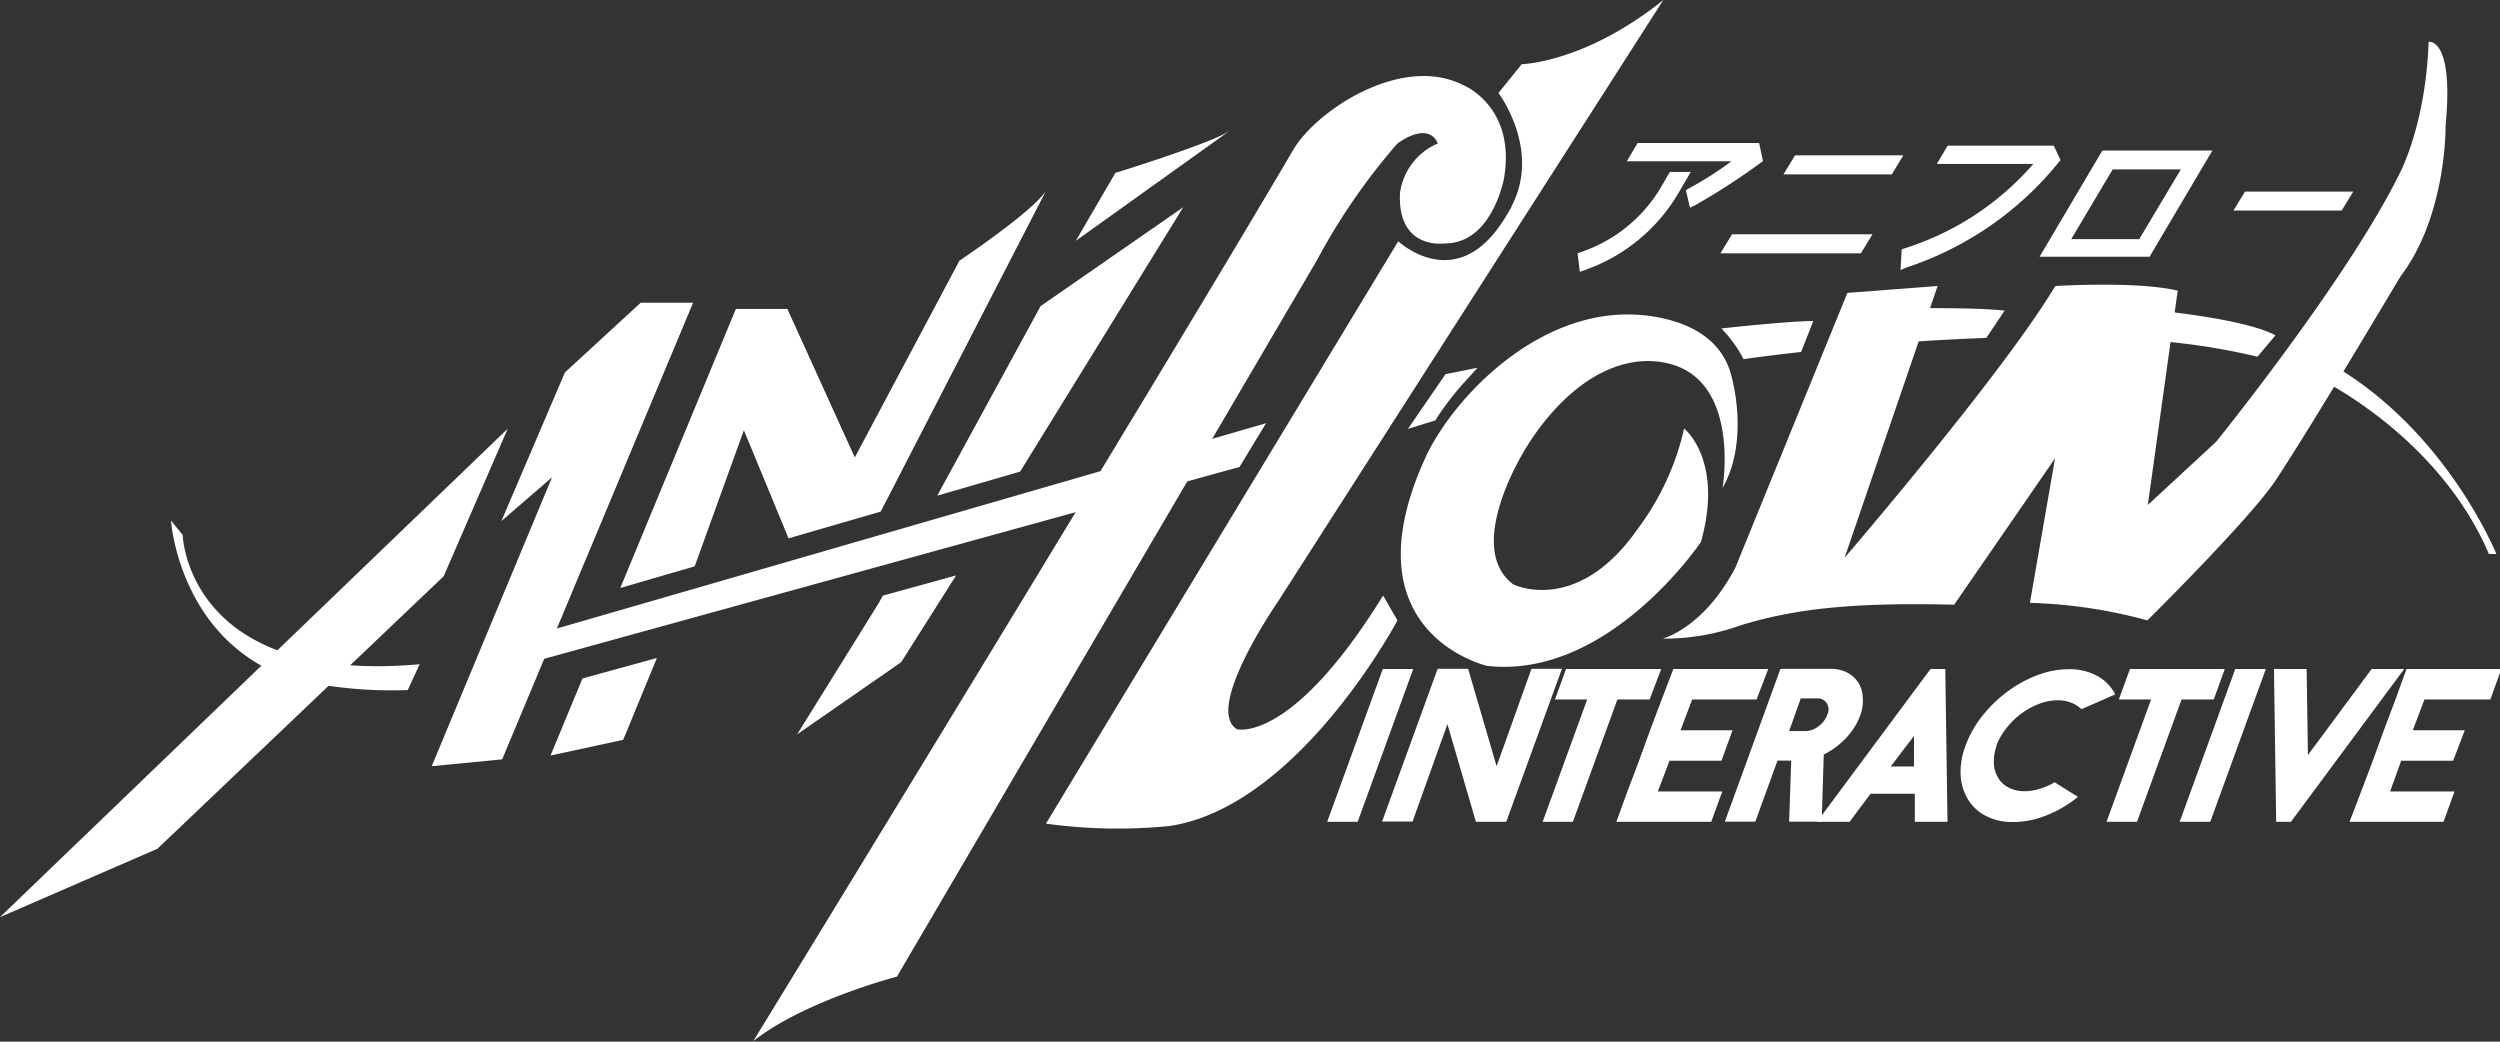 <svg id="technical" xmlns="http://www.w3.org/2000/svg" viewBox="0 0 215.02 89.59"><rect x="0" y="0" width="215.02" height="89.59" fill="#333333" stroke="none"/><defs><style>.cls-1{fill:#fff;}</style></defs><g id="LOGO"><polygon class="cls-1" points="108.89 36.4 45.56 54.73 42.38 57.88 106.61 40.16 108.89 36.4"/><path class="cls-1" d="M157.3,19.69a55.65,55.65,0,0,1-5.56,3.61l-.18-.76a31.44,31.44,0,0,0,4.58-3h-9.47l.49-.83h9.92ZM142.22,28a13,13,0,0,0,6.92-5.47l.83-1.4h.92l-.84,1.4a14.69,14.69,0,0,1-7.73,6.27Z" transform="translate(-6.12 -6)"/><path class="cls-1" d="M142,29.38l-.2-1.59.27-.1a12.73,12.73,0,0,0,6.74-5.31l.93-1.59h1.8l-1.17,2a15.14,15.14,0,0,1-7.92,6.43Zm.62-1.1v0c.53-.23,1-.47,1.49-.71C143.65,27.84,143.15,28.06,142.63,28.28Zm7.56-6.73-.73,1.21a7.94,7.94,0,0,1-.5.78c.27-.37.53-.76.77-1.16l.49-.83Zm1.29,2.32-.35-1.52.25-.14a30.14,30.14,0,0,0,3.67-2.34h-9l.93-1.57h10.45l.33,1.56-.2.14a56.41,56.41,0,0,1-5.6,3.63Zm5.37-4.47-.47.39c-.45.36-.91.72-1.4,1.06.61-.41,1.23-.85,1.9-1.32Zm-9.52-.28h9.46v-.07h-9.41Z" transform="translate(-6.12 -6)"/><polygon class="cls-1" points="159.84 21.42 148.64 21.42 149.16 20.53 160.36 20.53 159.84 21.42"/><path class="cls-1" d="M166.17,27.79H154.09l1-1.64h12.08ZM155.41,27h10.33l.08-.13H155.49Z" transform="translate(-6.12 -6)"/><polygon class="cls-1" points="162.5 14.6 154.06 14.6 154.58 13.71 163.02 13.71 162.5 14.6"/><path class="cls-1" d="M168.83,21h-9.32l1-1.64h9.31Zm-8-.75h7.56l.07-.13h-7.55Z" transform="translate(-6.12 -6)"/><polygon class="cls-1" points="201.19 17.74 192.75 17.74 193.28 16.86 201.71 16.86 201.19 17.74"/><path class="cls-1" d="M207.52,24.11h-9.31l1-1.63h9.31Zm-8-.75h7.56l.08-.13h-7.56Z" transform="translate(-6.12 -6)"/><path class="cls-1" d="M182.93,19.71a27.89,27.89,0,0,1-12.94,9l0-1a24.88,24.88,0,0,0,11.81-8h-8.46l.49-.82h8.67Z" transform="translate(-6.12 -6)"/><path class="cls-1" d="M169.58,29.22l.1-1.78.25-.08A24.3,24.3,0,0,0,181,20.1h-8.3l.93-1.57h9.13l.58,1.24-.15.18A28.14,28.14,0,0,1,170.11,29ZM170.4,28v.13a27.23,27.23,0,0,0,12.1-8.48l0-.06-.32.38A25.22,25.22,0,0,1,170.4,28Zm3.65-8.65h8.3l0-.07h-8.22Z" transform="translate(-6.12 -6)"/><path class="cls-1" d="M190.79,27.7H182.2l5-8.37h8.58Zm-.47-.79,4-6.79h-6.73l-4,6.79Z" transform="translate(-6.12 -6)"/><path class="cls-1" d="M191,28.08h-9.46l5.4-9.13h9.46Zm-8.14-.75h7.71l4.51-7.62h-7.71Zm7.68,0h-7.6l4.46-7.55H195Zm-6.28-.76h5.85l3.58-6h-5.86Z" transform="translate(-6.12 -6)"/><polygon class="cls-1" points="0 78.88 13.54 73 38.16 49.56 43.67 36.87 0 78.88"/><path class="cls-1" d="M42.21,63.13C22.17,64.91,21.83,52,21.83,52l-1-1.22s.66,10.09,10,13.5a37,37,0,0,0,10.36,1.07Z" transform="translate(-6.12 -6)"/><polygon class="cls-1" points="37.13 65.9 47.48 41.05 43.12 44.82 48.59 32.03 55.1 26.04 59.61 26.04 43.19 65.31 37.13 65.9"/><path class="cls-1" d="M98.65,26.71l3.4-5.84s8.43-2.6,9.84-3.63Z" transform="translate(-6.12 -6)"/><path class="cls-1" d="M70.1,43l3.84,9.3L81.87,50,96.08,22.42c-1.18,1.82-7.44,6-7.44,6l-9,16.92L73.84,32.57H69.41l-9.94,24,6.4-1.86Z" transform="translate(-6.12 -6)"/><polygon class="cls-1" points="101.77 17.82 89.5 26.33 80.61 42.63 87.74 40.56 101.77 17.82"/><polygon class="cls-1" points="47.35 64.98 53.6 63.63 56.5 56.59 50.1 58.35 47.35 64.98"/><polygon class="cls-1" points="75.59 51.85 68.56 63.16 77.51 56.95 82.1 49.7 82.23 49.49 75.93 51.23 75.59 51.85"/><path class="cls-1" d="M70.88,95.59S106,38.23,117.36,18.87c2-3.38,9.32-8.24,14.61-5.55,0,0,4.55,1.81,3.51,8,0,0-1,5.69-5.18,5.62,0,0-4,.55-3.77-4.33a5.42,5.42,0,0,1,3.25-4.27s-.61-2-3.47,0a54,54,0,0,0-6.9,10L83.26,90s-8,2.08-12.38,5.57" transform="translate(-6.12 -6)"/><path class="cls-1" d="M136.12,23.75C138.69,18.87,135,14,135,14L137,11.52s5.42-.1,12.18-5.52L116.05,57.72s-6.42,9.26-3.54,11c0,0,4.68,1.27,12.57-11.5l1.23,2.14s-8.48,16-19.58,17.68a45,45,0,0,1-10.65-.2l30.3-50.09s4.78,4.5,8.85-1.5a16.73,16.73,0,0,0,.89-1.46" transform="translate(-6.12 -6)"/><path class="cls-1" d="M128.13,42.21l2.54-3.69,1.48-.29a26,26,0,0,0-2.83,3.62Z" transform="translate(-6.12 -6)"/><path class="cls-1" d="M127.21,42.89l3.24-4.71,2.75-.55-.77.85A25.63,25.63,0,0,0,129.66,42l-.07.15Zm3.69-4-1,1.48c.42-.53.88-1.09,1.26-1.53Z" transform="translate(-6.12 -6)"/><path class="cls-1" d="M154.27,48s1.88-10.84-6.41-10.95c-2.9,0-6.44,1.68-9.72,6.29-1.89,2.66-5.75,10-1.87,12.92,0,0,5.46,2.72,10.7-4.76a22.89,22.89,0,0,0,4-8.64s3.43,2.7,1.44,9.76c0,0-7.95,11.83-18.38,10.65,0,0-12.17-2.77-5.36-17.81,2.36-5.23,10.24-13.66,19.52-12.26,2.09.32,5.8,1.31,6.81,5,.65,2.37,1.11,6.57-.74,9.8" transform="translate(-6.12 -6)"/><path class="cls-1" d="M174.2,58l8.67-12.58-2.16,12.43a42.54,42.54,0,0,1,10.1,1.51s8.72-8.62,11-12c3-4.5,10.76-17.57,10.76-17.57,4-5.25,3.89-12.95,3.89-12.95C217.19,9.15,215,9.6,215,9.6c-.25,7.15-2.47,11.27-2.47,11.27C208.06,30,196.72,44,196.72,44l-5.87,5.43L193.42,31c-3.45-.84-10.53-.4-10.53-.4-4.51,7.55-18.12,23.37-18.12,23.37l8-23.37-7.76.59-9.62,23.6c-2.73,5.25-6.27,6.14-6.27,6.14a19.63,19.63,0,0,0,6.72-1.15c4.4-1.35,9.33-2,18.34-1.77" transform="translate(-6.12 -6)"/><path class="cls-1" d="M205.75,38.65s10.14,4.92,14.44,15h.64s-4.23-10.5-14-16.21l-1.13,1.3" transform="translate(-6.12 -6)"/><path class="cls-1" d="M154.17,34.25a11,11,0,0,1,1.91,2.64c.81-.12,2.56-.35,4.95-.62l1.05-2.66c-2.19,0-7.91.64-7.91.64" transform="translate(-6.12 -6)"/><path class="cls-1" d="M171.2,32.51l-2.16,3c2.47-.19,5.15-.35,7.92-.45l1.57-2.34c-1.89-.26-7.33-.22-7.33-.22" transform="translate(-6.12 -6)"/><path class="cls-1" d="M201.83,34.84c-2.7-1.44-10.25-2.14-10.25-2.14l-1,2.54a57,57,0,0,1,9.7,1.44Z" transform="translate(-6.12 -6)"/></g><path class="cls-1" d="M120.27,76.68l4.78-13.14h2.62l-4.78,13.14Z" transform="translate(-6.12 -6)"/><path class="cls-1" d="M135.67,76.68h-2.61v0l-2.45-8.4-3,8.38h-2.62l4.78-13.14h2.62v0l0,0,2.45,8.38,3-8.38h2.62Z" transform="translate(-6.12 -6)"/><path class="cls-1" d="M148,66.16h-2.77l-3.83,10.52H138.8l3.83-10.52h-2.77l.95-2.62H149Z" transform="translate(-6.12 -6)"/><path class="cls-1" d="M151.66,66.16l-1,2.65h4.47l-.95,2.62h-4.47l-1,2.64h5.54l-.95,2.61h-8.16l.95-2.61,1-2.64.95-2.62,1-2.65,1-2.62h8.16l-1,2.62Z" transform="translate(-6.12 -6)"/><path class="cls-1" d="M166.13,67.49a5.66,5.66,0,0,1-1.25,2,6.58,6.58,0,0,1-1.9,1.4l-.18,5.78v0H160l.18-5.25H159l-1.91,5.25h-2.62l4.78-13.14h4.33a3,3,0,0,1,1.42.32,2.42,2.42,0,0,1,.94.85,2.53,2.53,0,0,1,.39,1.25A3.59,3.59,0,0,1,166.13,67.49ZM160,68.88h1.4a1.91,1.91,0,0,0,1.12-.41,2.1,2.1,0,0,0,.76-1,1,1,0,0,0-.05-1,.91.91,0,0,0-.82-.4H161Z" transform="translate(-6.12 -6)"/><path class="cls-1" d="M170.81,76.68l0-2.41H167l-1.8,2.41h-2.8l9.76-13.14h1.27l.19,13.14Zm-2.07-4.76h2l0-2.63h0Z" transform="translate(-6.12 -6)"/><path class="cls-1" d="M180.25,74.05a4.32,4.32,0,0,0,1.31-.21,5.79,5.79,0,0,0,1.28-.56l2,1.26a10.33,10.33,0,0,1-2.69,1.58,7.68,7.68,0,0,1-2.89.58,4.89,4.89,0,0,1-2.33-.52,3.89,3.89,0,0,1-1.54-1.41,4.51,4.51,0,0,1-.64-2.08,6.31,6.31,0,0,1,.42-2.55,9.18,9.18,0,0,1,1.44-2.56,11.24,11.24,0,0,1,2.16-2.09,10.37,10.37,0,0,1,2.56-1.41,7.49,7.49,0,0,1,2.71-.52,4.93,4.93,0,0,1,2.47.58,3.78,3.78,0,0,1,1.54,1.58L185.14,67a2.5,2.5,0,0,0-.88-.56,3,3,0,0,0-1.16-.21,4.37,4.37,0,0,0-1.6.31,6.08,6.08,0,0,0-1.52.83,6.43,6.43,0,0,0-1.27,1.23,5.78,5.78,0,0,0-.88,1.51h0l0,.07a4,4,0,0,0-.22,1.51,2.58,2.58,0,0,0,.38,1.23,2.22,2.22,0,0,0,.91.83A2.87,2.87,0,0,0,180.25,74.05Z" transform="translate(-6.12 -6)"/><path class="cls-1" d="M196.52,66.16h-2.77l-3.83,10.52H187.3l3.83-10.52h-2.77l.95-2.62h8.16Z" transform="translate(-6.12 -6)"/><path class="cls-1" d="M193.59,76.68l4.78-13.14H201l-4.78,13.14Z" transform="translate(-6.12 -6)"/><path class="cls-1" d="M201.7,63.54h2.81l.11,7.4h0l5.48-7.4h2.8l-9.74,13.14h-1.27Z" transform="translate(-6.12 -6)"/><path class="cls-1" d="M214.64,66.16l-1,2.65h4.47l-1,2.62h-4.47l-.95,2.64h5.54l-.95,2.61H208.2l1-2.61,1-2.64.95-2.62,1-2.65.95-2.62h8.16l-.95,2.62Z" transform="translate(-6.12 -6)"/></svg>